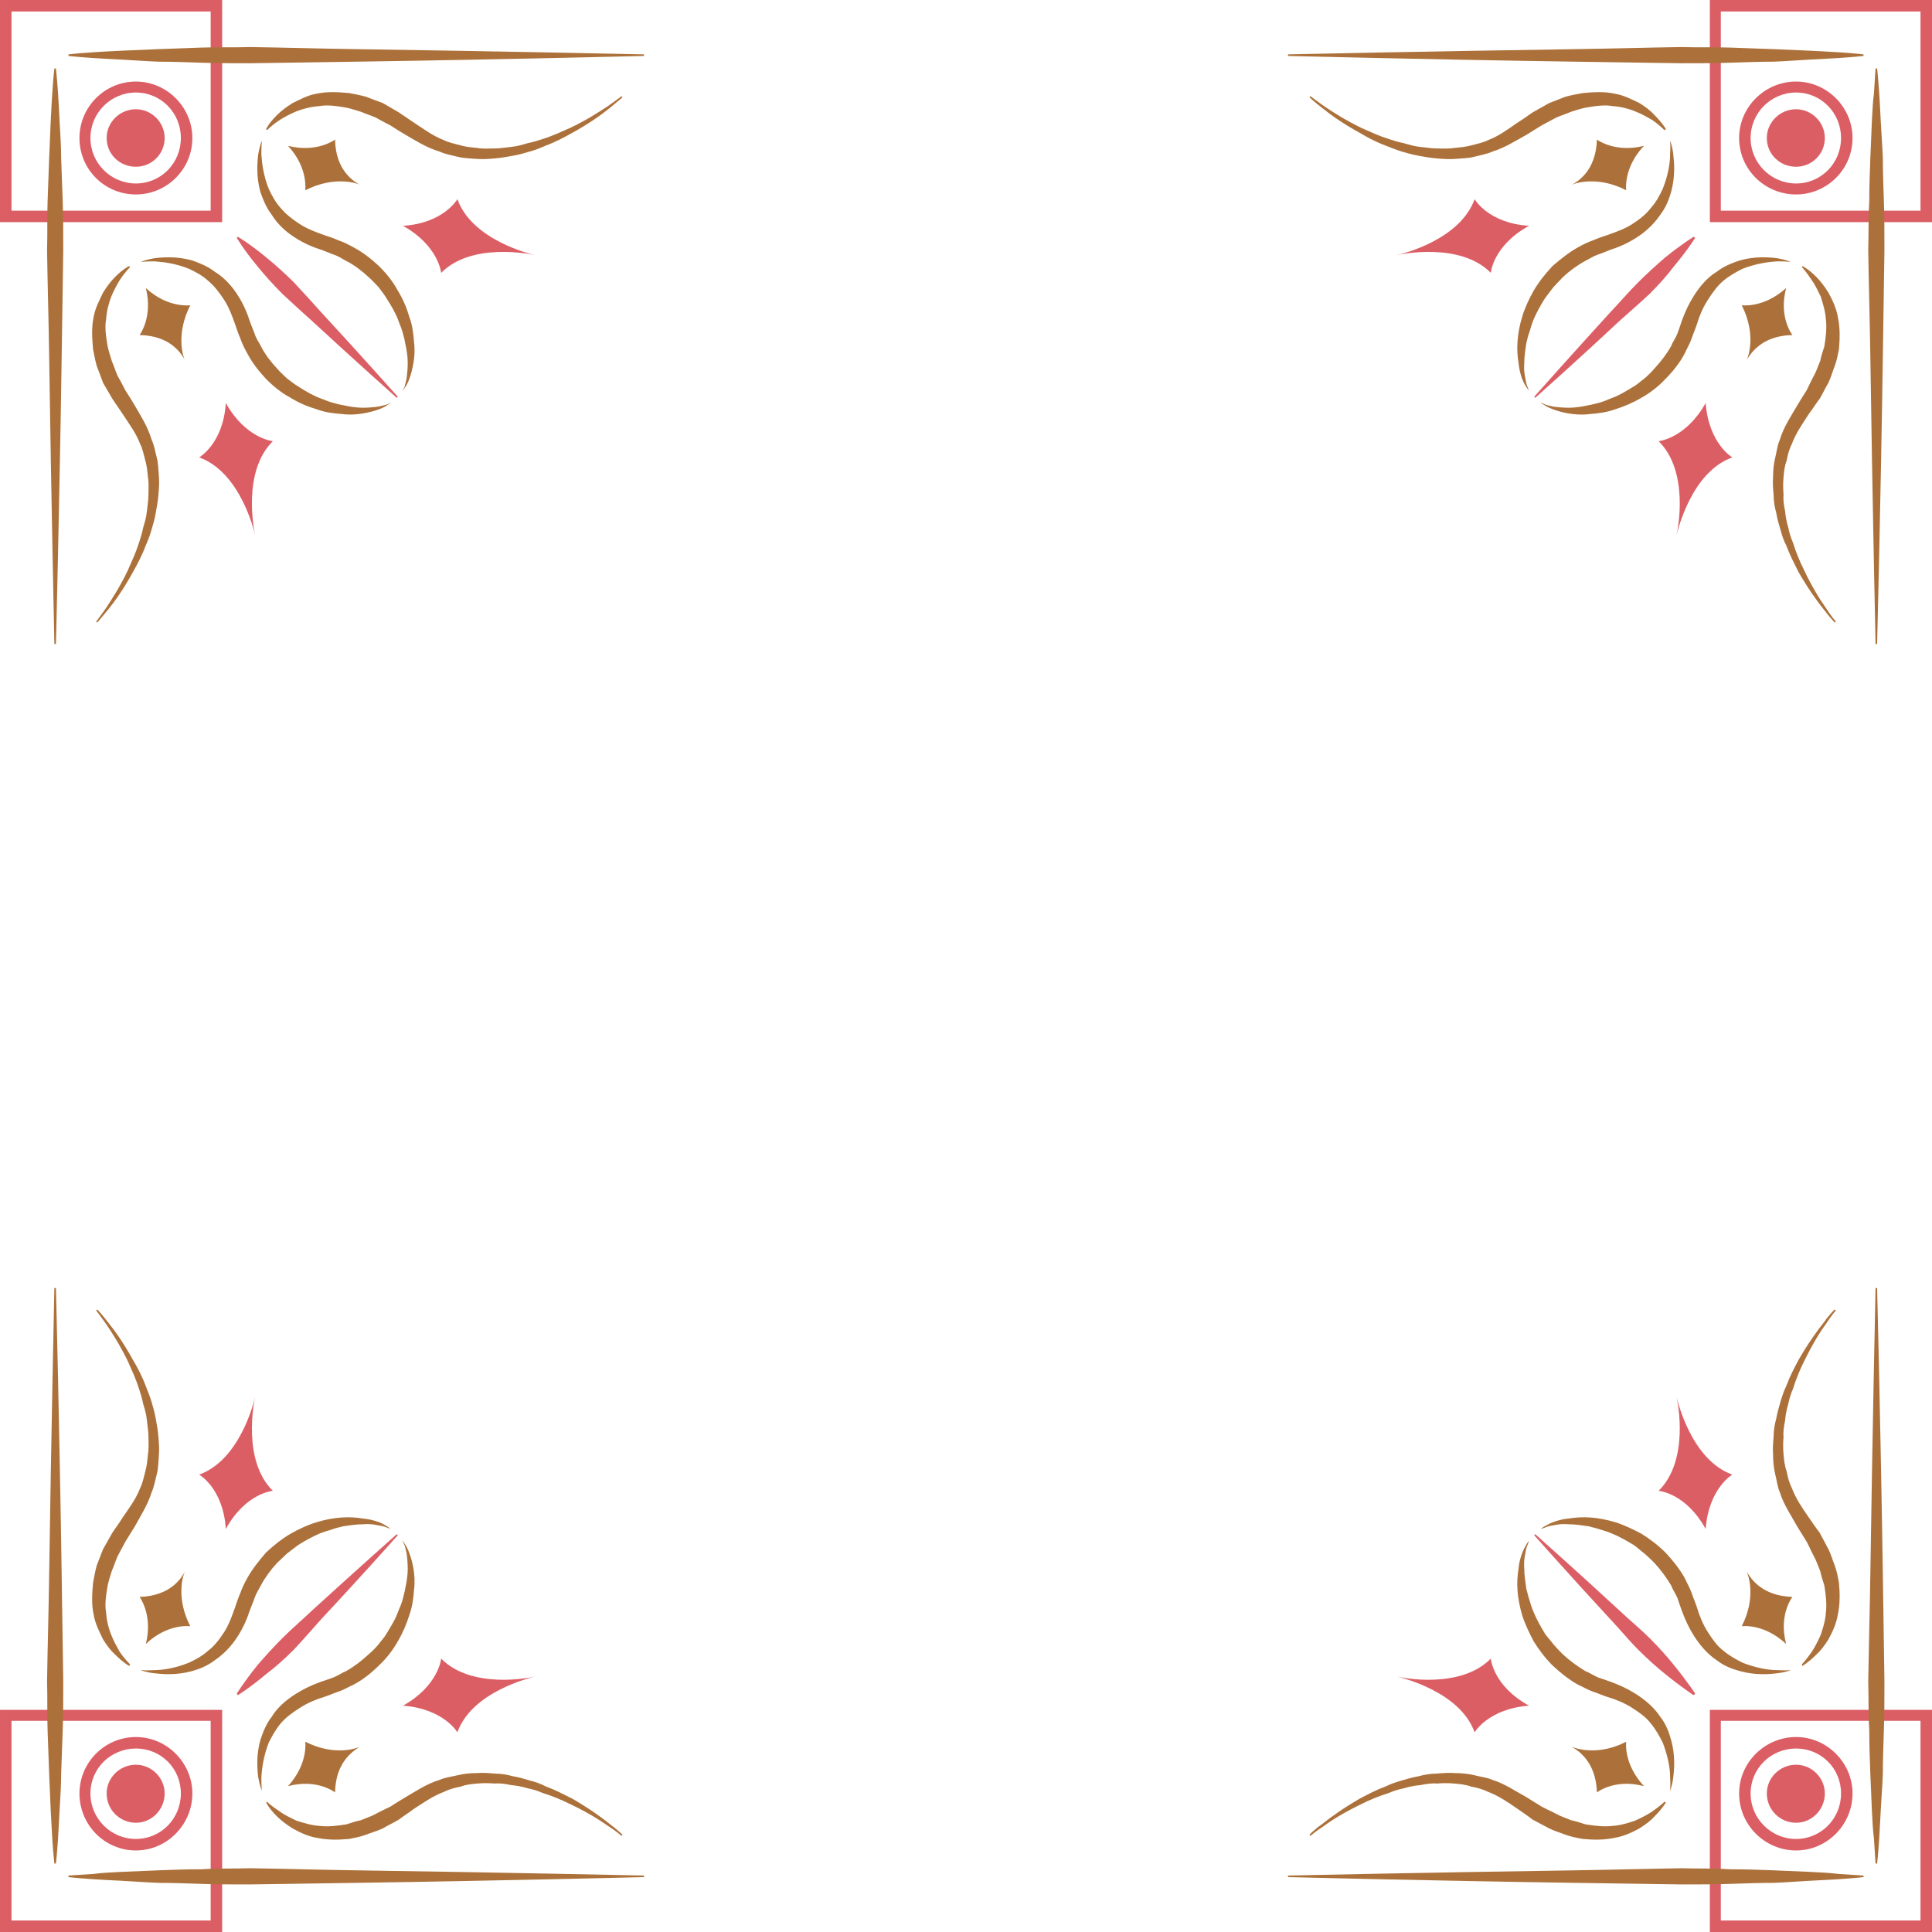<?xml version="1.0" encoding="UTF-8"?>
<!DOCTYPE svg PUBLIC "-//W3C//DTD SVG 1.1//EN" "http://www.w3.org/Graphics/SVG/1.1/DTD/svg11.dtd">
<!-- Creator: CorelDRAW X7 -->
<svg xmlns="http://www.w3.org/2000/svg" xml:space="preserve" width="5.927in" height="5.927in" version="1.1" style="shape-rendering:geometricPrecision; text-rendering:geometricPrecision; image-rendering:optimizeQuality; fill-rule:evenodd; clip-rule:evenodd"
viewBox="0 0 3696 3696"
 xmlns:xlink="http://www.w3.org/1999/xlink">
 <defs>
  <style type="text/css">
   <![CDATA[
    .fil0 {fill:#DC5E65}
    .fil1 {fill:#AC713A}
   ]]>
  </style>
 </defs>
 <g id="Layer_x0020_1">
  <g id="_1853757983136">
   <path class="fil0" d="M260 177c-48,0 -87,39 -87,87 0,48 39,87 87,87 48,0 86,-39 86,-87 0,-48 -38,-87 -86,-87zm228 847c-2,-10 -25,-122 34,-180 0,0 -52,-5 -90,-73 -5,78 -51,104 -51,104 78,28 105,139 107,149zm-35 -569c0,0 14,24 40,55 13,16 29,34 47,52 18,17 38,35 58,53 80,74 161,146 161,146l2 -2c0,0 -72,-81 -146,-161 -18,-20 -36,-40 -53,-58 -18,-18 -36,-34 -52,-47 -31,-26 -55,-40 -55,-40l-2 2zm571 33c-10,-2 -122,-25 -180,34 0,0 -5,-52 -73,-90 78,-5 104,-51 104,-51 28,78 139,105 149,107zm-1002 -85l381 0 0 -381 -381 0 0 381zm403 22l-425 0 0 -425 425 0 0 425zm-221 -161c0,31 25,55 56,55 30,0 55,-24 55,-55 0,-30 -25,-55 -55,-55 -31,0 -56,25 -56,55zm56 108c-60,0 -108,-48 -108,-108 0,-59 48,-108 108,-108 59,0 108,49 108,108 0,60 -49,108 -108,108z"/>
   <path class="fil1" d="M1232 107c0,0 -275,7 -551,11 -69,1 -137,2 -202,3 -32,0 -63,0 -93,-1 -29,-1 -57,-2 -83,-2 -26,-1 -50,-3 -71,-4 -21,-1 -39,-2 -54,-3 -30,-2 -47,-4 -47,-4l0 -3c0,0 17,-2 47,-4 15,-1 33,-2 54,-3 21,-1 45,-2 71,-3 26,-1 53,-2 83,-3 30,-1 61,0 93,-1 65,1 133,3 202,4 276,4 551,10 551,10l0 3zm-1125 1125c0,0 7,-275 11,-551 1,-69 2,-137 3,-202 0,-32 0,-63 -1,-93 -1,-29 -2,-57 -3,-83 0,-26 -2,-50 -3,-71 -1,-21 -2,-39 -3,-54 -2,-30 -4,-47 -4,-47l-3 0c0,0 -2,17 -4,47 -1,15 -2,33 -3,54 -1,21 -2,45 -3,71 -1,26 -2,53 -3,83 -1,30 0,61 -1,93 1,65 3,133 4,202 4,276 10,551 10,551l3 0zm79 -41c0,0 8,-9 21,-25 13,-16 30,-40 47,-71 9,-16 18,-33 25,-52 4,-9 8,-19 11,-30 3,-10 6,-20 8,-32 2,-11 4,-22 5,-34 1,-11 2,-23 1,-35 -1,-12 -1,-24 -4,-36 -3,-12 -5,-24 -10,-35 -7,-24 -21,-46 -32,-65 -6,-10 -12,-20 -18,-29 -5,-10 -10,-19 -15,-28 -4,-9 -7,-19 -11,-28 -3,-10 -6,-19 -8,-28 -3,-18 -6,-36 -3,-52 1,-16 5,-31 10,-44 5,-12 11,-23 16,-31 11,-17 20,-25 20,-25l-2 -2c0,0 -11,5 -26,20 -8,8 -16,18 -24,31 -6,13 -15,29 -18,47 -4,19 -3,39 -1,61 2,10 4,21 7,32 4,10 8,21 12,32 6,10 12,21 18,31 6,9 13,19 19,28 13,20 26,37 34,58 5,10 7,21 10,32 3,10 4,21 5,32 2,11 1,22 1,33 0,11 -2,22 -3,32 -1,11 -4,21 -7,31 -2,10 -5,20 -8,29 -6,19 -14,36 -21,52 -15,32 -31,56 -42,73 -12,17 -19,26 -19,26l2 2zm168 -502c-6,-10 -26,-47 -87,-48 0,0 26,-34 12,-90 42,39 85,33 85,33 -28,55 -14,99 -10,105zm-85 -188c0,0 10,-1 26,-1 17,1 41,4 66,14 13,6 26,13 37,23 12,10 22,23 31,37 9,14 15,30 21,47 3,9 6,18 10,27 3,9 8,19 13,28 10,19 23,35 36,49 15,15 30,27 47,36 16,10 33,17 50,22 16,6 33,8 48,9 15,2 28,1 40,-1 12,-2 23,-5 31,-8 8,-3 14,-6 17,-9 4,-2 6,-4 6,-4 0,0 -2,1 -6,3 -4,2 -11,3 -19,5 -8,1 -18,2 -29,2 -12,0 -25,-2 -38,-5 -7,-1 -14,-3 -21,-5 -7,-2 -14,-5 -22,-8 -14,-5 -29,-14 -43,-23 -7,-4 -14,-10 -21,-15 -6,-6 -13,-12 -19,-19 -12,-13 -23,-27 -31,-43 -4,-8 -9,-14 -12,-24 -3,-8 -7,-17 -10,-26 -6,-19 -15,-37 -26,-53 -11,-16 -25,-30 -40,-39 -14,-11 -30,-17 -44,-22 -30,-8 -55,-6 -72,-4 -17,3 -26,7 -26,7zm232 -232c0,0 -1,10 -1,26 1,17 4,41 14,66 6,13 13,26 23,37 10,12 23,22 37,31 14,9 30,15 47,21 9,3 18,6 27,10 9,3 19,8 28,13 19,10 35,23 49,36 15,15 27,30 36,47 10,16 17,33 22,50 6,16 8,33 9,48 2,15 1,28 -1,40 -2,12 -5,23 -8,31 -3,8 -6,14 -9,17 -2,4 -4,6 -4,6 0,0 1,-2 3,-6 2,-4 3,-11 5,-19 1,-8 2,-18 2,-29 0,-12 -2,-25 -5,-38 -1,-7 -3,-14 -5,-21 -2,-7 -5,-14 -8,-22 -5,-14 -14,-29 -23,-43 -4,-7 -10,-14 -15,-21 -6,-6 -12,-13 -19,-19 -13,-12 -27,-23 -43,-31 -8,-4 -14,-9 -24,-12 -8,-3 -17,-7 -26,-10 -19,-6 -37,-15 -53,-26 -16,-11 -30,-25 -39,-40 -11,-14 -17,-30 -22,-44 -8,-30 -6,-55 -4,-72 3,-17 7,-26 7,-26zm188 85c-10,-6 -47,-26 -48,-87 0,0 -34,26 -90,12 39,42 33,85 33,85 55,-28 99,-14 105,-10zm502 -168c0,0 -9,8 -25,21 -16,13 -40,30 -71,47 -16,9 -33,18 -52,25 -9,4 -19,8 -30,11 -10,3 -20,6 -32,8 -11,2 -22,4 -34,5 -11,1 -23,2 -35,1 -12,-1 -24,-1 -36,-4 -12,-3 -24,-5 -35,-10 -24,-7 -46,-21 -65,-32 -10,-6 -20,-12 -29,-18 -10,-5 -19,-10 -28,-15 -9,-4 -19,-7 -28,-11 -10,-3 -19,-6 -28,-8 -18,-3 -36,-6 -52,-3 -16,1 -31,5 -44,10 -12,5 -23,11 -31,16 -17,11 -25,20 -25,20l-2 -2c0,0 5,-11 20,-26 8,-8 18,-16 31,-24 13,-6 28,-15 47,-18 19,-4 39,-3 61,-1 10,2 21,4 32,7 10,4 21,8 32,12 10,6 21,12 31,18 9,6 19,13 28,19 20,13 37,26 58,34 10,5 21,7 32,10 10,3 21,4 32,5 11,2 22,1 33,1 11,0 22,-2 32,-3 11,-1 21,-4 31,-7 10,-2 20,-5 29,-8 19,-6 36,-14 52,-21 32,-15 56,-31 73,-42 17,-12 26,-19 26,-19l2 2z"/>
  </g>
  <g id="_1853760780944">
   <path class="fil0" d="M260 3518c-48,0 -87,-39 -87,-87 0,-48 39,-86 87,-86 48,0 86,38 86,86 0,48 -38,87 -86,87zm228 -846c-2,10 -25,122 34,180 0,0 -52,4 -90,73 -5,-78 -51,-104 -51,-104 78,-28 105,-139 107,-149zm-35 568c0,0 14,-23 40,-55 13,-15 29,-33 47,-51 18,-18 38,-35 58,-54 80,-73 161,-145 161,-145l2 2c0,0 -72,81 -146,160 -18,20 -36,41 -53,59 -18,18 -36,34 -52,46 -31,26 -55,41 -55,41l-2 -3zm571 -33c-10,3 -122,25 -180,-34 0,0 -5,52 -73,90 78,6 104,51 104,51 28,-78 139,-104 149,-107zm-1002 85l381 0 0 382 -381 0 0 -382zm403 -21l-425 0 0 425 425 0 0 -425zm-221 160c0,-30 25,-55 56,-55 30,0 55,25 55,55 0,31 -25,56 -55,56 -31,0 -56,-25 -56,-56zm56 -108c-60,0 -108,49 -108,108 0,60 48,109 108,109 59,0 108,-49 108,-109 0,-59 -49,-108 -108,-108z"/>
   <path class="fil1" d="M1232 3588c0,0 -275,-6 -551,-10 -69,-1 -137,-3 -202,-4 -32,1 -63,0 -93,2 -29,0 -57,1 -83,2 -26,1 -50,2 -71,3 -21,1 -39,2 -54,4 -30,2 -47,3 -47,3l0 3c0,0 17,2 47,4 15,1 33,2 54,3 21,1 45,3 71,4 26,0 53,1 83,2 30,1 61,1 93,1 65,-1 133,-2 202,-3 276,-4 551,-11 551,-11l0 -3zm-1125 -1124c0,0 7,275 11,550 1,69 2,138 3,202 0,33 0,64 -1,93 -1,30 -2,58 -3,84 0,26 -2,49 -3,70 -1,21 -2,39 -3,55 -2,30 -4,47 -4,47l-3 0c0,0 -2,-17 -4,-47 -1,-16 -2,-34 -3,-55 -1,-21 -2,-44 -3,-70 -1,-26 -2,-54 -3,-84 -1,-29 0,-60 -1,-93 1,-64 3,-133 4,-202 4,-275 10,-550 10,-550l3 0zm79 41c0,0 8,8 21,25 13,16 30,40 47,71 9,15 18,32 25,51 4,10 8,20 11,30 3,10 6,21 8,32 2,11 4,22 5,34 1,12 2,24 1,36 -1,11 -1,24 -4,36 -3,11 -5,24 -10,35 -7,23 -21,45 -32,65 -6,10 -12,19 -18,29 -5,9 -10,19 -15,28 -4,9 -7,19 -11,28 -3,9 -6,19 -8,28 -3,18 -6,36 -3,52 1,16 5,31 10,43 5,13 11,23 16,32 11,16 20,24 20,24l-2 3c0,0 -11,-6 -26,-21 -8,-7 -16,-17 -24,-30 -6,-13 -15,-29 -18,-48 -4,-18 -3,-39 -1,-60 2,-11 4,-22 7,-33 4,-10 8,-21 12,-31 6,-11 12,-21 18,-32 6,-9 13,-18 19,-28 13,-19 26,-36 34,-57 5,-10 7,-21 10,-32 3,-11 4,-22 5,-33 2,-11 1,-22 1,-33 0,-11 -2,-21 -3,-32 -1,-11 -4,-21 -7,-31 -2,-10 -5,-20 -8,-29 -6,-19 -14,-36 -21,-52 -15,-31 -31,-56 -42,-72 -12,-17 -19,-26 -19,-26l2 -2zm168 501c-6,11 -26,47 -87,49 0,0 26,34 12,90 42,-40 85,-34 85,-34 -28,-54 -14,-98 -10,-105zm-85 189c0,0 10,1 26,0 17,0 41,-4 66,-14 13,-6 26,-13 37,-23 12,-9 22,-22 31,-36 9,-14 15,-31 21,-48 3,-9 6,-18 10,-27 3,-9 8,-19 13,-28 10,-18 23,-34 36,-49 15,-14 30,-26 47,-36 16,-9 33,-17 50,-22 16,-5 33,-8 48,-9 15,-1 28,0 40,2 12,1 23,4 31,7 8,3 14,7 17,9 4,3 6,4 6,4 0,0 -2,-1 -6,-2 -4,-2 -11,-4 -19,-5 -8,-2 -18,-3 -29,-2 -12,0 -25,2 -38,4 -7,2 -14,3 -21,6 -7,2 -14,4 -22,7 -14,6 -29,14 -43,23 -7,5 -14,11 -21,16 -6,6 -13,12 -19,18 -12,13 -23,28 -31,43 -4,8 -9,15 -12,24 -3,9 -7,18 -10,26 -6,19 -15,37 -26,53 -11,16 -25,30 -40,40 -14,11 -30,17 -44,21 -30,8 -55,6 -72,4 -17,-2 -26,-6 -26,-6zm232 231c0,0 -1,-9 -1,-26 1,-17 4,-40 14,-66 6,-12 13,-25 23,-37 10,-12 23,-21 37,-30 14,-9 30,-16 47,-21 9,-3 18,-7 27,-10 9,-3 19,-9 28,-13 19,-10 35,-23 49,-37 15,-14 27,-30 36,-46 10,-17 17,-34 22,-50 6,-17 8,-33 9,-48 2,-15 1,-29 -1,-41 -2,-12 -5,-22 -8,-30 -3,-8 -6,-14 -9,-18 -2,-4 -4,-6 -4,-6 0,0 1,3 3,7 2,4 3,10 5,18 1,8 2,18 2,30 0,11 -2,24 -5,38 -1,6 -3,13 -5,21 -2,7 -5,14 -8,21 -5,15 -14,29 -23,44 -4,7 -10,13 -15,20 -6,7 -12,13 -19,19 -13,12 -27,23 -43,32 -8,3 -14,8 -24,12 -8,3 -17,6 -26,9 -19,7 -37,16 -53,27 -16,11 -30,24 -39,39 -11,14 -17,30 -22,45 -8,29 -6,55 -4,71 3,17 7,26 7,26zm188 -85c-10,7 -47,27 -48,88 0,0 -34,-27 -90,-12 39,-43 33,-85 33,-85 55,28 99,13 105,9zm502 169c0,0 -9,-9 -25,-21 -16,-13 -40,-30 -71,-48 -16,-8 -33,-17 -52,-24 -9,-5 -19,-8 -30,-11 -10,-3 -20,-6 -32,-8 -11,-3 -22,-5 -34,-5 -11,-1 -23,-2 -35,-1 -12,0 -24,1 -36,4 -12,3 -24,4 -35,9 -24,7 -46,22 -65,33 -10,6 -20,12 -29,18 -10,5 -19,9 -28,14 -9,5 -19,8 -28,12 -10,2 -19,5 -28,8 -18,3 -36,5 -52,3 -16,-1 -31,-6 -44,-10 -12,-6 -23,-11 -31,-17 -17,-11 -25,-19 -25,-19l-2 1c0,0 5,11 20,26 8,8 18,16 31,24 13,7 28,15 47,18 19,4 39,4 61,2 10,-2 21,-4 32,-8 10,-4 21,-7 32,-12 10,-6 21,-11 31,-17 9,-7 19,-13 28,-20 20,-13 37,-25 58,-33 10,-5 21,-8 32,-10 10,-4 21,-5 32,-6 11,-1 22,-1 33,0 11,-1 22,1 32,3 11,1 21,3 31,6 10,2 20,5 29,9 19,6 36,13 52,21 32,15 56,30 73,42 17,11 26,19 26,19l2 -2z"/>
  </g>
  <g id="_1853760780560">
   <path class="fil0" d="M3436 177c48,0 86,39 86,87 0,48 -38,87 -86,87 -48,0 -87,-39 -87,-87 0,-48 39,-87 87,-87zm-229 847c3,-10 25,-122 -34,-180 0,0 52,-5 90,-73 6,78 51,104 51,104 -78,28 -104,139 -107,149zm36 -569c0,0 -15,24 -41,55 -12,16 -28,34 -46,52 -18,17 -39,35 -59,53 -79,74 -160,146 -160,146l-2 -2c0,0 72,-81 145,-161 19,-20 36,-40 54,-58 18,-18 36,-34 51,-47 32,-26 55,-40 55,-40l3 2zm-571 33c10,-2 122,-25 180,34 0,0 4,-52 73,-90 -78,-5 -104,-51 -104,-51 -28,78 -139,105 -149,107zm1002 -85l-382 0 0 -381 382 0 0 381zm-403 22l425 0 0 -425 -425 0 0 425zm220 -161c0,31 -25,55 -55,55 -31,0 -56,-24 -56,-55 0,-30 25,-55 56,-55 30,0 55,25 55,55zm-55 108c59,0 108,-48 108,-108 0,-59 -49,-108 -108,-108 -60,0 -109,49 -109,108 0,60 49,108 109,108z"/>
   <path class="fil1" d="M2464 107c0,0 275,7 550,11 69,1 138,2 202,3 33,0 64,0 93,-1 30,-1 58,-2 84,-2 26,-1 49,-3 70,-4 21,-1 39,-2 55,-3 30,-2 47,-4 47,-4l0 -3c0,0 -17,-2 -47,-4 -16,-1 -34,-2 -55,-3 -21,-1 -44,-2 -70,-3 -26,-1 -54,-2 -84,-3 -29,-1 -60,0 -93,-1 -64,1 -133,3 -202,4 -275,4 -550,10 -550,10l0 3zm1124 1125c0,0 -6,-275 -10,-551 -1,-69 -3,-137 -4,-202 1,-32 0,-63 2,-93 0,-29 1,-57 2,-83 1,-26 2,-50 3,-71 1,-21 2,-39 4,-54 2,-30 3,-47 3,-47l3 0c0,0 2,17 4,47 1,15 2,33 3,54 1,21 3,45 4,71 0,26 1,53 2,83 1,30 1,61 1,93 -1,65 -2,133 -3,202 -4,276 -11,551 -11,551l-3 0zm-78 -41c0,0 -9,-9 -21,-25 -13,-16 -30,-40 -48,-71 -8,-16 -17,-33 -24,-52 -5,-9 -8,-19 -11,-30 -3,-10 -6,-20 -8,-32 -3,-11 -5,-22 -5,-34 -1,-11 -2,-23 -1,-35 0,-12 1,-24 4,-36 3,-12 4,-24 9,-35 7,-24 22,-46 33,-65 6,-10 12,-20 18,-29 5,-10 9,-19 14,-28 5,-9 8,-19 12,-28 2,-10 5,-19 8,-28 3,-18 5,-36 3,-52 -1,-16 -6,-31 -10,-44 -6,-12 -11,-23 -17,-31 -11,-17 -19,-25 -19,-25l1 -2c0,0 11,5 26,20 8,8 16,18 24,31 7,13 15,29 18,47 4,19 4,39 2,61 -2,10 -4,21 -8,32 -4,10 -7,21 -12,32 -6,10 -11,21 -17,31 -7,9 -13,19 -20,28 -13,20 -25,37 -33,58 -5,10 -8,21 -10,32 -4,10 -5,21 -6,32 -1,11 -1,22 0,33 -1,11 1,22 3,32 1,11 3,21 6,31 2,10 5,20 9,29 6,19 13,36 21,52 15,32 30,56 42,73 11,17 19,26 19,26l-2 2zm-169 -502c7,-10 27,-47 88,-48 0,0 -27,-34 -12,-90 -43,39 -85,33 -85,33 28,55 13,99 9,105zm85 -188c0,0 -9,-1 -26,-1 -17,1 -40,4 -66,14 -12,6 -25,13 -37,23 -12,10 -21,23 -30,37 -9,14 -16,30 -21,47 -3,9 -7,18 -10,27 -3,9 -9,19 -13,28 -10,19 -23,35 -37,49 -14,15 -30,27 -46,36 -17,10 -34,17 -50,22 -17,6 -33,8 -48,9 -15,2 -29,1 -41,-1 -12,-2 -22,-5 -30,-8 -8,-3 -14,-6 -18,-9 -4,-2 -6,-4 -6,-4 0,0 3,1 7,3 4,2 10,3 18,5 8,1 18,2 30,2 11,0 24,-2 38,-5 6,-1 13,-3 21,-5 7,-2 14,-5 21,-8 15,-5 29,-14 44,-23 7,-4 13,-10 20,-15 7,-6 13,-12 19,-19 12,-13 23,-27 32,-43 3,-8 8,-14 12,-24 3,-8 6,-17 9,-26 7,-19 16,-37 27,-53 11,-16 24,-30 39,-39 14,-11 30,-17 45,-22 29,-8 55,-6 71,-4 17,3 26,7 26,7zm-231 -232c0,0 1,10 0,26 0,17 -4,41 -14,66 -6,13 -13,26 -23,37 -9,12 -22,22 -36,31 -14,9 -31,15 -48,21 -9,3 -18,6 -27,10 -9,3 -19,8 -28,13 -18,10 -34,23 -49,36 -14,15 -26,30 -36,47 -9,16 -17,33 -22,50 -5,16 -8,33 -9,48 -1,15 0,28 2,40 1,12 4,23 7,31 3,8 7,14 9,17 3,4 4,6 4,6 0,0 -1,-2 -2,-6 -2,-4 -4,-11 -5,-19 -2,-8 -3,-18 -2,-29 0,-12 2,-25 4,-38 2,-7 3,-14 6,-21 2,-7 4,-14 7,-22 6,-14 14,-29 23,-43 5,-7 11,-14 16,-21 6,-6 12,-13 18,-19 13,-12 28,-23 43,-31 8,-4 15,-9 24,-12 9,-3 18,-7 26,-10 19,-6 37,-15 53,-26 16,-11 30,-25 40,-40 11,-14 17,-30 21,-44 8,-30 6,-55 4,-72 -2,-17 -6,-26 -6,-26zm-189 85c11,-6 47,-26 49,-87 0,0 34,26 90,12 -40,42 -34,85 -34,85 -54,-28 -98,-14 -105,-10zm-501 -168c0,0 8,8 25,21 16,13 40,30 71,47 15,9 32,18 51,25 10,4 20,8 30,11 10,3 21,6 32,8 11,2 22,4 34,5 12,1 24,2 36,1 11,-1 24,-1 36,-4 11,-3 24,-5 35,-10 23,-7 45,-21 65,-32 10,-6 19,-12 29,-18 9,-5 19,-10 28,-15 9,-4 19,-7 28,-11 9,-3 19,-6 28,-8 18,-3 36,-6 52,-3 16,1 31,5 43,10 13,5 23,11 32,16 16,11 24,20 24,20l3 -2c0,0 -6,-11 -21,-26 -7,-8 -17,-16 -30,-24 -13,-6 -29,-15 -48,-18 -18,-4 -39,-3 -60,-1 -11,2 -22,4 -33,7 -10,4 -21,8 -31,12 -11,6 -21,12 -32,18 -9,6 -18,13 -28,19 -19,13 -36,26 -57,34 -10,5 -21,7 -32,10 -11,3 -22,4 -33,5 -11,2 -22,1 -33,1 -11,0 -21,-2 -32,-3 -11,-1 -21,-4 -31,-7 -10,-2 -20,-5 -29,-8 -19,-6 -36,-14 -52,-21 -31,-15 -56,-31 -72,-42 -17,-12 -26,-19 -26,-19l-2 2z"/>
  </g>
  <g id="_1853760790560">
   <path class="fil0" d="M3436 3518c48,0 86,-39 86,-87 0,-48 -38,-86 -86,-86 -48,0 -87,38 -87,86 0,48 39,87 87,87zm-229 -846c3,10 25,122 -34,180 0,0 52,4 90,73 6,-78 51,-104 51,-104 -78,-28 -104,-139 -107,-149zm36 568c0,0 -15,-23 -41,-55 -12,-15 -28,-33 -46,-51 -18,-18 -39,-35 -59,-54 -79,-73 -160,-145 -160,-145l-2 2c0,0 72,81 145,160 19,20 36,41 54,59 18,18 36,34 51,46 32,26 55,41 55,41l3 -3zm-571 -33c10,3 122,25 180,-34 0,0 4,52 73,90 -78,6 -104,51 -104,51 -28,-78 -139,-104 -149,-107zm1002 85l-382 0 0 382 382 0 0 -382zm-403 -21l425 0 0 425 -425 0 0 -425zm220 160c0,-30 -25,-55 -55,-55 -31,0 -56,25 -56,55 0,31 25,56 56,56 30,0 55,-25 55,-56zm-55 -108c59,0 108,49 108,108 0,60 -49,109 -108,109 -60,0 -109,-49 -109,-109 0,-59 49,-108 109,-108z"/>
   <path class="fil1" d="M2464 3588c0,0 275,-6 550,-10 69,-1 138,-3 202,-4 33,1 64,0 93,2 30,0 58,1 84,2 26,1 49,2 70,3 21,1 39,2 55,4 30,2 47,3 47,3l0 3c0,0 -17,2 -47,4 -16,1 -34,2 -55,3 -21,1 -44,3 -70,4 -26,0 -54,1 -84,2 -29,1 -60,1 -93,1 -64,-1 -133,-2 -202,-3 -275,-4 -550,-11 -550,-11l0 -3zm1124 -1124c0,0 -6,275 -10,550 -1,69 -3,138 -4,202 1,33 0,64 2,93 0,30 1,58 2,84 1,26 2,49 3,70 1,21 2,39 4,55 2,30 3,47 3,47l3 0c0,0 2,-17 4,-47 1,-16 2,-34 3,-55 1,-21 3,-44 4,-70 0,-26 1,-54 2,-84 1,-29 1,-60 1,-93 -1,-64 -2,-133 -3,-202 -4,-275 -11,-550 -11,-550l-3 0zm-78 41c0,0 -9,8 -21,25 -13,16 -30,40 -48,71 -8,15 -17,32 -24,51 -5,10 -8,20 -11,30 -3,10 -6,21 -8,32 -3,11 -5,22 -5,34 -1,12 -2,24 -1,36 0,11 1,24 4,36 3,11 4,24 9,35 7,23 22,45 33,65 6,10 12,19 18,29 5,9 9,19 14,28 5,9 8,19 12,28 2,9 5,19 8,28 3,18 5,36 3,52 -1,16 -6,31 -10,43 -6,13 -11,23 -17,32 -11,16 -19,24 -19,24l1 3c0,0 11,-6 26,-21 8,-7 16,-17 24,-30 7,-13 15,-29 18,-48 4,-18 4,-39 2,-60 -2,-11 -4,-22 -8,-33 -4,-10 -7,-21 -12,-31 -6,-11 -11,-21 -17,-32 -7,-9 -13,-18 -20,-28 -13,-19 -25,-36 -33,-57 -5,-10 -8,-21 -10,-32 -4,-11 -5,-22 -6,-33 -1,-11 -1,-22 0,-33 -1,-11 1,-21 3,-32 1,-11 3,-21 6,-31 2,-10 5,-20 9,-29 6,-19 13,-36 21,-52 15,-31 30,-56 42,-72 11,-17 19,-26 19,-26l-2 -2zm-169 501c7,11 27,47 88,49 0,0 -27,34 -12,90 -43,-40 -85,-34 -85,-34 28,-54 13,-98 9,-105zm85 189c0,0 -9,1 -26,0 -17,0 -40,-4 -66,-14 -12,-6 -25,-13 -37,-23 -12,-9 -21,-22 -30,-36 -9,-14 -16,-31 -21,-48 -3,-9 -7,-18 -10,-27 -3,-9 -9,-19 -13,-28 -10,-18 -23,-34 -37,-49 -14,-14 -30,-26 -46,-36 -17,-9 -34,-17 -50,-22 -17,-5 -33,-8 -48,-9 -15,-1 -29,0 -41,2 -12,1 -22,4 -30,7 -8,3 -14,7 -18,9 -4,3 -6,4 -6,4 0,0 3,-1 7,-2 4,-2 10,-4 18,-5 8,-2 18,-3 30,-2 11,0 24,2 38,4 6,2 13,3 21,6 7,2 14,4 21,7 15,6 29,14 44,23 7,5 13,11 20,16 7,6 13,12 19,18 12,13 23,28 32,43 3,8 8,15 12,24 3,9 6,18 9,26 7,19 16,37 27,53 11,16 24,30 39,40 14,11 30,17 45,21 29,8 55,6 71,4 17,-2 26,-6 26,-6zm-231 231c0,0 1,-9 0,-26 0,-17 -4,-40 -14,-66 -6,-12 -13,-25 -23,-37 -9,-12 -22,-21 -36,-30 -14,-9 -31,-16 -48,-21 -9,-3 -18,-7 -27,-10 -9,-3 -19,-9 -28,-13 -18,-10 -34,-23 -49,-37 -14,-14 -26,-30 -36,-46 -9,-17 -17,-34 -22,-50 -5,-17 -8,-33 -9,-48 -1,-15 0,-29 2,-41 1,-12 4,-22 7,-30 3,-8 7,-14 9,-18 3,-4 4,-6 4,-6 0,0 -1,3 -2,7 -2,4 -4,10 -5,18 -2,8 -3,18 -2,30 0,11 2,24 4,38 2,6 3,13 6,21 2,7 4,14 7,21 6,15 14,29 23,44 5,7 11,13 16,20 6,7 12,13 18,19 13,12 28,23 43,32 8,3 15,8 24,12 9,3 18,6 26,9 19,7 37,16 53,27 16,11 30,24 40,39 11,14 17,30 21,45 8,29 6,55 4,71 -2,17 -6,26 -6,26zm-189 -85c11,7 47,27 49,88 0,0 34,-27 90,-12 -40,-43 -34,-85 -34,-85 -54,28 -98,13 -105,9zm-501 169c0,0 8,-9 25,-21 16,-13 40,-30 71,-48 15,-8 32,-17 51,-24 10,-5 20,-8 30,-11 10,-3 21,-6 32,-8 11,-3 22,-5 34,-5 12,-1 24,-2 36,-1 11,0 24,1 36,4 11,3 24,4 35,9 23,7 45,22 65,33 10,6 19,12 29,18 9,5 19,9 28,14 9,5 19,8 28,12 9,2 19,5 28,8 18,3 36,5 52,3 16,-1 31,-6 43,-10 13,-6 23,-11 32,-17 16,-11 24,-19 24,-19l3 1c0,0 -6,11 -21,26 -7,8 -17,16 -30,24 -13,7 -29,15 -48,18 -18,4 -39,4 -60,2 -11,-2 -22,-4 -33,-8 -10,-4 -21,-7 -31,-12 -11,-6 -21,-11 -32,-17 -9,-7 -18,-13 -28,-20 -19,-13 -36,-25 -57,-33 -10,-5 -21,-8 -32,-10 -11,-4 -22,-5 -33,-6 -11,-1 -22,-1 -33,0 -11,-1 -21,1 -32,3 -11,1 -21,3 -31,6 -10,2 -20,5 -29,9 -19,6 -36,13 -52,21 -31,15 -56,30 -72,42 -17,11 -26,19 -26,19l-2 -2z"/>
  </g>
 </g>
</svg>
